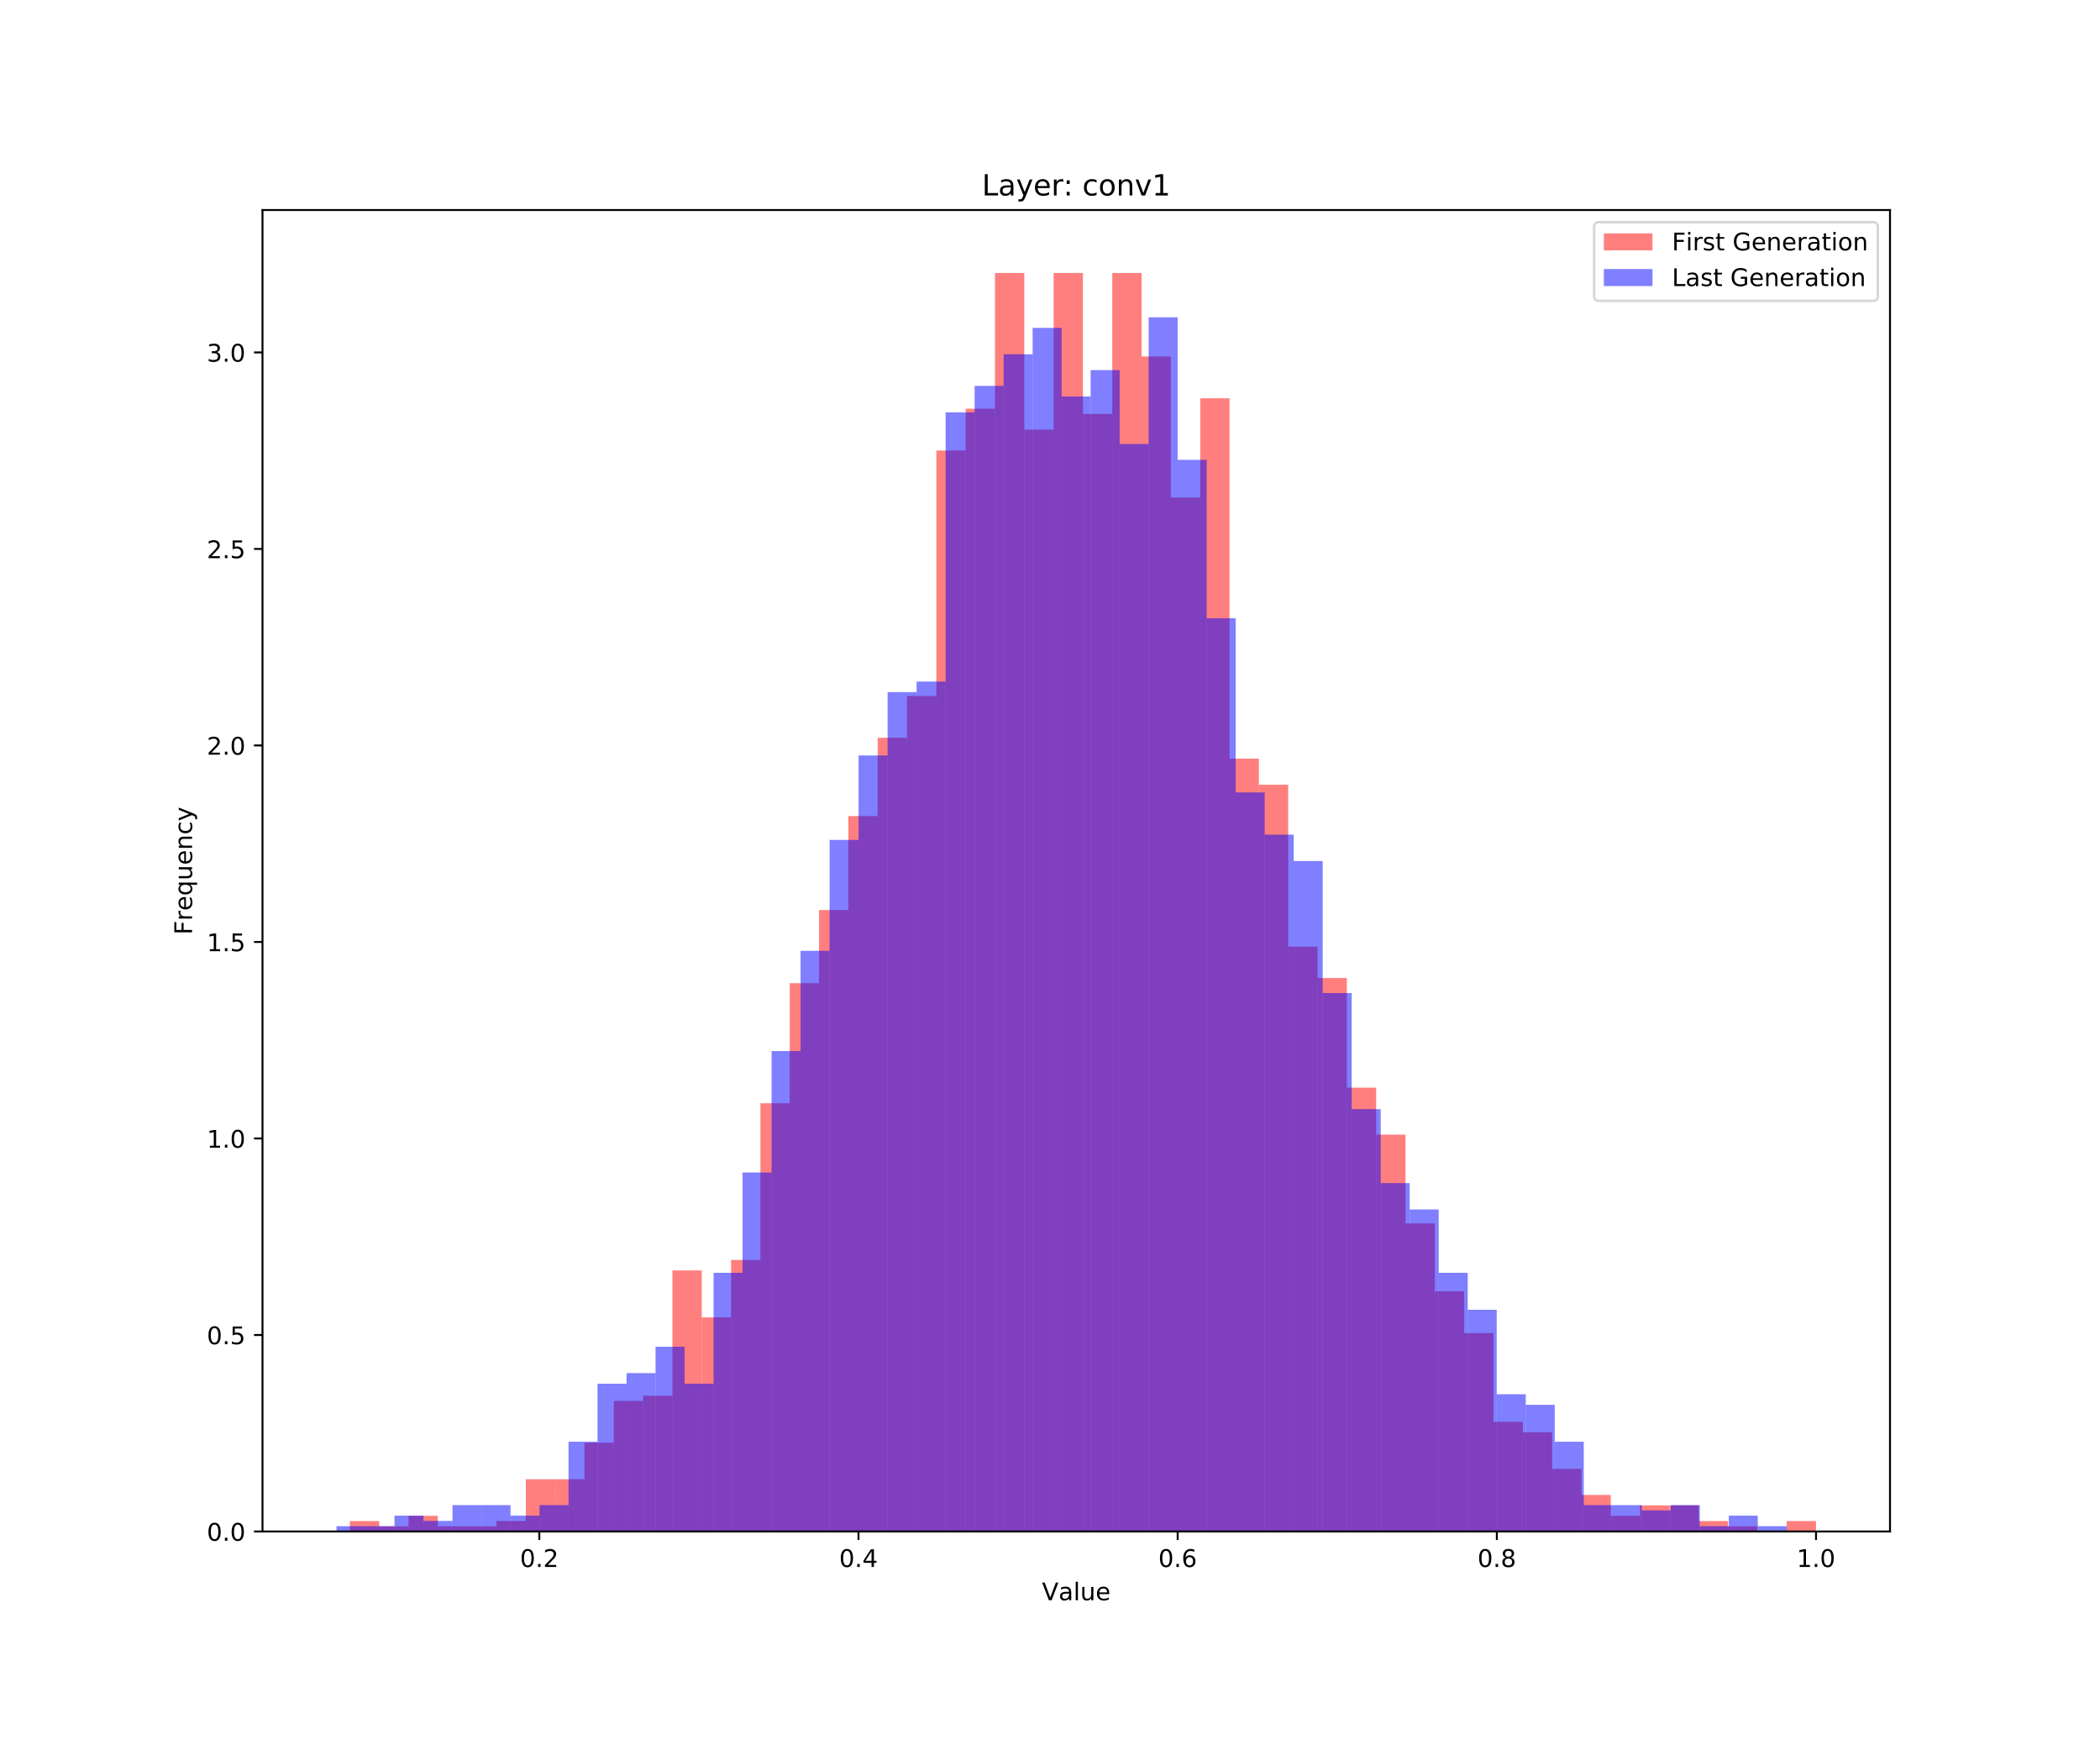<?xml version="1.0" encoding="utf-8" standalone="no"?>
<!DOCTYPE svg PUBLIC "-//W3C//DTD SVG 1.1//EN"
  "http://www.w3.org/Graphics/SVG/1.1/DTD/svg11.dtd">
<!-- Created with matplotlib (https://matplotlib.org/) -->
<svg height="720pt" version="1.1" viewBox="0 0 864 720" width="864pt" xmlns="http://www.w3.org/2000/svg" xmlns:xlink="http://www.w3.org/1999/xlink">
 <defs>
  <style type="text/css">
*{stroke-linecap:butt;stroke-linejoin:round;white-space:pre;}
  </style>
 </defs>
 <g id="figure_1">
  <g id="patch_1">
   <path d="M 0 720 
L 864 720 
L 864 0 
L 0 0 
z
" style="fill:#ffffff;"/>
  </g>
  <g id="axes_1">
   <g id="patch_2">
    <path d="M 108 630 
L 777.6 630 
L 777.6 86.4 
L 108 86.4 
z
" style="fill:#ffffff;"/>
   </g>
   <g id="patch_3">
    <path clip-path="url(#pce6805a065)" d="M 143.946 630 
L 156.011 630 
L 156.011 625.704 
L 143.946 625.704 
z
" style="fill:#ff0000;opacity:0.5;"/>
   </g>
   <g id="patch_4">
    <path clip-path="url(#pce6805a065)" d="M 156.011 630 
L 168.075 630 
L 168.075 627.852 
L 156.011 627.852 
z
" style="fill:#ff0000;opacity:0.5;"/>
   </g>
   <g id="patch_5">
    <path clip-path="url(#pce6805a065)" d="M 168.075 630 
L 180.139 630 
L 180.139 623.555 
L 168.075 623.555 
z
" style="fill:#ff0000;opacity:0.5;"/>
   </g>
   <g id="patch_6">
    <path clip-path="url(#pce6805a065)" d="M 180.139 630 
L 192.204 630 
L 192.204 627.852 
L 180.139 627.852 
z
" style="fill:#ff0000;opacity:0.5;"/>
   </g>
   <g id="patch_7">
    <path clip-path="url(#pce6805a065)" d="M 192.204 630 
L 204.268 630 
L 204.268 627.852 
L 192.204 627.852 
z
" style="fill:#ff0000;opacity:0.5;"/>
   </g>
   <g id="patch_8">
    <path clip-path="url(#pce6805a065)" d="M 204.268 630 
L 216.332 630 
L 216.332 625.704 
L 204.268 625.704 
z
" style="fill:#ff0000;opacity:0.5;"/>
   </g>
   <g id="patch_9">
    <path clip-path="url(#pce6805a065)" d="M 216.332 630 
L 228.397 630 
L 228.397 608.518 
L 216.332 608.518 
z
" style="fill:#ff0000;opacity:0.5;"/>
   </g>
   <g id="patch_10">
    <path clip-path="url(#pce6805a065)" d="M 228.397 630 
L 240.461 630 
L 240.461 608.518 
L 228.397 608.518 
z
" style="fill:#ff0000;opacity:0.5;"/>
   </g>
   <g id="patch_11">
    <path clip-path="url(#pce6805a065)" d="M 240.461 630 
L 252.525 630 
L 252.525 593.481 
L 240.461 593.481 
z
" style="fill:#ff0000;opacity:0.5;"/>
   </g>
   <g id="patch_12">
    <path clip-path="url(#pce6805a065)" d="M 252.525 630 
L 264.59 630 
L 264.59 576.295 
L 252.525 576.295 
z
" style="fill:#ff0000;opacity:0.5;"/>
   </g>
   <g id="patch_13">
    <path clip-path="url(#pce6805a065)" d="M 264.59 630 
L 276.654 630 
L 276.654 574.147 
L 264.59 574.147 
z
" style="fill:#ff0000;opacity:0.5;"/>
   </g>
   <g id="patch_14">
    <path clip-path="url(#pce6805a065)" d="M 276.654 630 
L 288.718 630 
L 288.718 522.59 
L 276.654 522.59 
z
" style="fill:#ff0000;opacity:0.5;"/>
   </g>
   <g id="patch_15">
    <path clip-path="url(#pce6805a065)" d="M 288.718 630 
L 300.783 630 
L 300.783 541.924 
L 288.718 541.924 
z
" style="fill:#ff0000;opacity:0.5;"/>
   </g>
   <g id="patch_16">
    <path clip-path="url(#pce6805a065)" d="M 300.783 630 
L 312.847 630 
L 312.847 518.294 
L 300.783 518.294 
z
" style="fill:#ff0000;opacity:0.5;"/>
   </g>
   <g id="patch_17">
    <path clip-path="url(#pce6805a065)" d="M 312.847 630 
L 324.911 630 
L 324.911 453.848 
L 312.847 453.848 
z
" style="fill:#ff0000;opacity:0.5;"/>
   </g>
   <g id="patch_18">
    <path clip-path="url(#pce6805a065)" d="M 324.911 630 
L 336.976 630 
L 336.976 404.44 
L 324.911 404.44 
z
" style="fill:#ff0000;opacity:0.5;"/>
   </g>
   <g id="patch_19">
    <path clip-path="url(#pce6805a065)" d="M 336.976 630 
L 349.04 630 
L 349.04 374.365 
L 336.976 374.365 
z
" style="fill:#ff0000;opacity:0.5;"/>
   </g>
   <g id="patch_20">
    <path clip-path="url(#pce6805a065)" d="M 349.04 630 
L 361.105 630 
L 361.105 335.698 
L 349.04 335.698 
z
" style="fill:#ff0000;opacity:0.5;"/>
   </g>
   <g id="patch_21">
    <path clip-path="url(#pce6805a065)" d="M 361.105 630 
L 373.169 630 
L 373.169 303.475 
L 361.105 303.475 
z
" style="fill:#ff0000;opacity:0.5;"/>
   </g>
   <g id="patch_22">
    <path clip-path="url(#pce6805a065)" d="M 373.169 630 
L 385.233 630 
L 385.233 286.289 
L 373.169 286.289 
z
" style="fill:#ff0000;opacity:0.5;"/>
   </g>
   <g id="patch_23">
    <path clip-path="url(#pce6805a065)" d="M 385.233 630 
L 397.298 630 
L 397.298 185.324 
L 385.233 185.324 
z
" style="fill:#ff0000;opacity:0.5;"/>
   </g>
   <g id="patch_24">
    <path clip-path="url(#pce6805a065)" d="M 397.298 630 
L 409.362 630 
L 409.362 168.139 
L 397.298 168.139 
z
" style="fill:#ff0000;opacity:0.5;"/>
   </g>
   <g id="patch_25">
    <path clip-path="url(#pce6805a065)" d="M 409.362 630 
L 421.426 630 
L 421.426 112.286 
L 409.362 112.286 
z
" style="fill:#ff0000;opacity:0.5;"/>
   </g>
   <g id="patch_26">
    <path clip-path="url(#pce6805a065)" d="M 421.426 630 
L 433.491 630 
L 433.491 176.731 
L 421.426 176.731 
z
" style="fill:#ff0000;opacity:0.5;"/>
   </g>
   <g id="patch_27">
    <path clip-path="url(#pce6805a065)" d="M 433.491 630 
L 445.555 630 
L 445.555 112.286 
L 433.491 112.286 
z
" style="fill:#ff0000;opacity:0.5;"/>
   </g>
   <g id="patch_28">
    <path clip-path="url(#pce6805a065)" d="M 445.555 630 
L 457.619 630 
L 457.619 170.287 
L 445.555 170.287 
z
" style="fill:#ff0000;opacity:0.5;"/>
   </g>
   <g id="patch_29">
    <path clip-path="url(#pce6805a065)" d="M 457.619 630 
L 469.684 630 
L 469.684 112.286 
L 457.619 112.286 
z
" style="fill:#ff0000;opacity:0.5;"/>
   </g>
   <g id="patch_30">
    <path clip-path="url(#pce6805a065)" d="M 469.684 630 
L 481.748 630 
L 481.748 146.657 
L 469.684 146.657 
z
" style="fill:#ff0000;opacity:0.5;"/>
   </g>
   <g id="patch_31">
    <path clip-path="url(#pce6805a065)" d="M 481.748 630 
L 493.812 630 
L 493.812 204.658 
L 481.748 204.658 
z
" style="fill:#ff0000;opacity:0.5;"/>
   </g>
   <g id="patch_32">
    <path clip-path="url(#pce6805a065)" d="M 493.812 630 
L 505.877 630 
L 505.877 163.842 
L 493.812 163.842 
z
" style="fill:#ff0000;opacity:0.5;"/>
   </g>
   <g id="patch_33">
    <path clip-path="url(#pce6805a065)" d="M 505.877 630 
L 517.941 630 
L 517.941 312.068 
L 505.877 312.068 
z
" style="fill:#ff0000;opacity:0.5;"/>
   </g>
   <g id="patch_34">
    <path clip-path="url(#pce6805a065)" d="M 517.941 630 
L 530.005 630 
L 530.005 322.809 
L 517.941 322.809 
z
" style="fill:#ff0000;opacity:0.5;"/>
   </g>
   <g id="patch_35">
    <path clip-path="url(#pce6805a065)" d="M 530.005 630 
L 542.07 630 
L 542.07 389.402 
L 530.005 389.402 
z
" style="fill:#ff0000;opacity:0.5;"/>
   </g>
   <g id="patch_36">
    <path clip-path="url(#pce6805a065)" d="M 542.07 630 
L 554.134 630 
L 554.134 402.292 
L 542.07 402.292 
z
" style="fill:#ff0000;opacity:0.5;"/>
   </g>
   <g id="patch_37">
    <path clip-path="url(#pce6805a065)" d="M 554.134 630 
L 566.198 630 
L 566.198 447.404 
L 554.134 447.404 
z
" style="fill:#ff0000;opacity:0.5;"/>
   </g>
   <g id="patch_38">
    <path clip-path="url(#pce6805a065)" d="M 566.198 630 
L 578.263 630 
L 578.263 466.737 
L 566.198 466.737 
z
" style="fill:#ff0000;opacity:0.5;"/>
   </g>
   <g id="patch_39">
    <path clip-path="url(#pce6805a065)" d="M 578.263 630 
L 590.327 630 
L 590.327 503.257 
L 578.263 503.257 
z
" style="fill:#ff0000;opacity:0.5;"/>
   </g>
   <g id="patch_40">
    <path clip-path="url(#pce6805a065)" d="M 590.327 630 
L 602.391 630 
L 602.391 531.183 
L 590.327 531.183 
z
" style="fill:#ff0000;opacity:0.5;"/>
   </g>
   <g id="patch_41">
    <path clip-path="url(#pce6805a065)" d="M 602.391 630 
L 614.456 630 
L 614.456 548.369 
L 602.391 548.369 
z
" style="fill:#ff0000;opacity:0.5;"/>
   </g>
   <g id="patch_42">
    <path clip-path="url(#pce6805a065)" d="M 614.456 630 
L 626.52 630 
L 626.52 584.888 
L 614.456 584.888 
z
" style="fill:#ff0000;opacity:0.5;"/>
   </g>
   <g id="patch_43">
    <path clip-path="url(#pce6805a065)" d="M 626.52 630 
L 638.585 630 
L 638.585 589.184 
L 626.52 589.184 
z
" style="fill:#ff0000;opacity:0.5;"/>
   </g>
   <g id="patch_44">
    <path clip-path="url(#pce6805a065)" d="M 638.585 630 
L 650.649 630 
L 650.649 604.222 
L 638.585 604.222 
z
" style="fill:#ff0000;opacity:0.5;"/>
   </g>
   <g id="patch_45">
    <path clip-path="url(#pce6805a065)" d="M 650.649 630 
L 662.713 630 
L 662.713 614.963 
L 650.649 614.963 
z
" style="fill:#ff0000;opacity:0.5;"/>
   </g>
   <g id="patch_46">
    <path clip-path="url(#pce6805a065)" d="M 662.713 630 
L 674.778 630 
L 674.778 623.555 
L 662.713 623.555 
z
" style="fill:#ff0000;opacity:0.5;"/>
   </g>
   <g id="patch_47">
    <path clip-path="url(#pce6805a065)" d="M 674.778 630 
L 686.842 630 
L 686.842 619.259 
L 674.778 619.259 
z
" style="fill:#ff0000;opacity:0.5;"/>
   </g>
   <g id="patch_48">
    <path clip-path="url(#pce6805a065)" d="M 686.842 630 
L 698.906 630 
L 698.906 619.259 
L 686.842 619.259 
z
" style="fill:#ff0000;opacity:0.5;"/>
   </g>
   <g id="patch_49">
    <path clip-path="url(#pce6805a065)" d="M 698.906 630 
L 710.971 630 
L 710.971 625.704 
L 698.906 625.704 
z
" style="fill:#ff0000;opacity:0.5;"/>
   </g>
   <g id="patch_50">
    <path clip-path="url(#pce6805a065)" d="M 710.971 630 
L 723.035 630 
L 723.035 627.852 
L 710.971 627.852 
z
" style="fill:#ff0000;opacity:0.5;"/>
   </g>
   <g id="patch_51">
    <path clip-path="url(#pce6805a065)" d="M 723.035 630 
L 735.099 630 
L 735.099 630 
L 723.035 630 
z
" style="fill:#ff0000;opacity:0.5;"/>
   </g>
   <g id="patch_52">
    <path clip-path="url(#pce6805a065)" d="M 735.099 630 
L 747.164 630 
L 747.164 625.704 
L 735.099 625.704 
z
" style="fill:#ff0000;opacity:0.5;"/>
   </g>
   <g id="patch_53">
    <path clip-path="url(#pce6805a065)" d="M 138.436 630 
L 150.37 630 
L 150.37 627.828 
L 138.436 627.828 
z
" style="fill:#0000ff;opacity:0.5;"/>
   </g>
   <g id="patch_54">
    <path clip-path="url(#pce6805a065)" d="M 150.37 630 
L 162.304 630 
L 162.304 627.828 
L 150.37 627.828 
z
" style="fill:#0000ff;opacity:0.5;"/>
   </g>
   <g id="patch_55">
    <path clip-path="url(#pce6805a065)" d="M 162.304 630 
L 174.239 630 
L 174.239 623.485 
L 162.304 623.485 
z
" style="fill:#0000ff;opacity:0.5;"/>
   </g>
   <g id="patch_56">
    <path clip-path="url(#pce6805a065)" d="M 174.239 630 
L 186.173 630 
L 186.173 625.657 
L 174.239 625.657 
z
" style="fill:#0000ff;opacity:0.5;"/>
   </g>
   <g id="patch_57">
    <path clip-path="url(#pce6805a065)" d="M 186.173 630 
L 198.107 630 
L 198.107 619.142 
L 186.173 619.142 
z
" style="fill:#0000ff;opacity:0.5;"/>
   </g>
   <g id="patch_58">
    <path clip-path="url(#pce6805a065)" d="M 198.107 630 
L 210.041 630 
L 210.041 619.142 
L 198.107 619.142 
z
" style="fill:#0000ff;opacity:0.5;"/>
   </g>
   <g id="patch_59">
    <path clip-path="url(#pce6805a065)" d="M 210.041 630 
L 221.975 630 
L 221.975 623.485 
L 210.041 623.485 
z
" style="fill:#0000ff;opacity:0.5;"/>
   </g>
   <g id="patch_60">
    <path clip-path="url(#pce6805a065)" d="M 221.975 630 
L 233.909 630 
L 233.909 619.142 
L 221.975 619.142 
z
" style="fill:#0000ff;opacity:0.5;"/>
   </g>
   <g id="patch_61">
    <path clip-path="url(#pce6805a065)" d="M 233.909 630 
L 245.843 630 
L 245.843 593.082 
L 233.909 593.082 
z
" style="fill:#0000ff;opacity:0.5;"/>
   </g>
   <g id="patch_62">
    <path clip-path="url(#pce6805a065)" d="M 245.843 630 
L 257.777 630 
L 257.777 569.194 
L 245.843 569.194 
z
" style="fill:#0000ff;opacity:0.5;"/>
   </g>
   <g id="patch_63">
    <path clip-path="url(#pce6805a065)" d="M 257.777 630 
L 269.711 630 
L 269.711 564.851 
L 257.777 564.851 
z
" style="fill:#0000ff;opacity:0.5;"/>
   </g>
   <g id="patch_64">
    <path clip-path="url(#pce6805a065)" d="M 269.711 630 
L 281.645 630 
L 281.645 553.992 
L 269.711 553.992 
z
" style="fill:#0000ff;opacity:0.5;"/>
   </g>
   <g id="patch_65">
    <path clip-path="url(#pce6805a065)" d="M 281.645 630 
L 293.579 630 
L 293.579 569.194 
L 281.645 569.194 
z
" style="fill:#0000ff;opacity:0.5;"/>
   </g>
   <g id="patch_66">
    <path clip-path="url(#pce6805a065)" d="M 293.579 630 
L 305.513 630 
L 305.513 523.589 
L 293.579 523.589 
z
" style="fill:#0000ff;opacity:0.5;"/>
   </g>
   <g id="patch_67">
    <path clip-path="url(#pce6805a065)" d="M 305.513 630 
L 317.447 630 
L 317.447 482.328 
L 305.513 482.328 
z
" style="fill:#0000ff;opacity:0.5;"/>
   </g>
   <g id="patch_68">
    <path clip-path="url(#pce6805a065)" d="M 317.447 630 
L 329.381 630 
L 329.381 432.38 
L 317.447 432.38 
z
" style="fill:#0000ff;opacity:0.5;"/>
   </g>
   <g id="patch_69">
    <path clip-path="url(#pce6805a065)" d="M 329.381 630 
L 341.315 630 
L 341.315 391.119 
L 329.381 391.119 
z
" style="fill:#0000ff;opacity:0.5;"/>
   </g>
   <g id="patch_70">
    <path clip-path="url(#pce6805a065)" d="M 341.315 630 
L 353.25 630 
L 353.25 345.515 
L 341.315 345.515 
z
" style="fill:#0000ff;opacity:0.5;"/>
   </g>
   <g id="patch_71">
    <path clip-path="url(#pce6805a065)" d="M 353.25 630 
L 365.184 630 
L 365.184 310.768 
L 353.25 310.768 
z
" style="fill:#0000ff;opacity:0.5;"/>
   </g>
   <g id="patch_72">
    <path clip-path="url(#pce6805a065)" d="M 365.184 630 
L 377.118 630 
L 377.118 284.709 
L 365.184 284.709 
z
" style="fill:#0000ff;opacity:0.5;"/>
   </g>
   <g id="patch_73">
    <path clip-path="url(#pce6805a065)" d="M 377.118 630 
L 389.052 630 
L 389.052 280.365 
L 377.118 280.365 
z
" style="fill:#0000ff;opacity:0.5;"/>
   </g>
   <g id="patch_74">
    <path clip-path="url(#pce6805a065)" d="M 389.052 630 
L 400.986 630 
L 400.986 169.612 
L 389.052 169.612 
z
" style="fill:#0000ff;opacity:0.5;"/>
   </g>
   <g id="patch_75">
    <path clip-path="url(#pce6805a065)" d="M 400.986 630 
L 412.92 630 
L 412.92 158.753 
L 400.986 158.753 
z
" style="fill:#0000ff;opacity:0.5;"/>
   </g>
   <g id="patch_76">
    <path clip-path="url(#pce6805a065)" d="M 412.92 630 
L 424.854 630 
L 424.854 145.724 
L 412.92 145.724 
z
" style="fill:#0000ff;opacity:0.5;"/>
   </g>
   <g id="patch_77">
    <path clip-path="url(#pce6805a065)" d="M 424.854 630 
L 436.788 630 
L 436.788 134.865 
L 424.854 134.865 
z
" style="fill:#0000ff;opacity:0.5;"/>
   </g>
   <g id="patch_78">
    <path clip-path="url(#pce6805a065)" d="M 436.788 630 
L 448.722 630 
L 448.722 163.097 
L 436.788 163.097 
z
" style="fill:#0000ff;opacity:0.5;"/>
   </g>
   <g id="patch_79">
    <path clip-path="url(#pce6805a065)" d="M 448.722 630 
L 460.656 630 
L 460.656 152.238 
L 448.722 152.238 
z
" style="fill:#0000ff;opacity:0.5;"/>
   </g>
   <g id="patch_80">
    <path clip-path="url(#pce6805a065)" d="M 460.656 630 
L 472.59 630 
L 472.59 182.641 
L 460.656 182.641 
z
" style="fill:#0000ff;opacity:0.5;"/>
   </g>
   <g id="patch_81">
    <path clip-path="url(#pce6805a065)" d="M 472.59 630 
L 484.524 630 
L 484.524 130.522 
L 472.59 130.522 
z
" style="fill:#0000ff;opacity:0.5;"/>
   </g>
   <g id="patch_82">
    <path clip-path="url(#pce6805a065)" d="M 484.524 630 
L 496.458 630 
L 496.458 189.156 
L 484.524 189.156 
z
" style="fill:#0000ff;opacity:0.5;"/>
   </g>
   <g id="patch_83">
    <path clip-path="url(#pce6805a065)" d="M 496.458 630 
L 508.392 630 
L 508.392 254.306 
L 496.458 254.306 
z
" style="fill:#0000ff;opacity:0.5;"/>
   </g>
   <g id="patch_84">
    <path clip-path="url(#pce6805a065)" d="M 508.392 630 
L 520.326 630 
L 520.326 325.97 
L 508.392 325.97 
z
" style="fill:#0000ff;opacity:0.5;"/>
   </g>
   <g id="patch_85">
    <path clip-path="url(#pce6805a065)" d="M 520.326 630 
L 532.261 630 
L 532.261 343.343 
L 520.326 343.343 
z
" style="fill:#0000ff;opacity:0.5;"/>
   </g>
   <g id="patch_86">
    <path clip-path="url(#pce6805a065)" d="M 532.261 630 
L 544.195 630 
L 544.195 354.201 
L 532.261 354.201 
z
" style="fill:#0000ff;opacity:0.5;"/>
   </g>
   <g id="patch_87">
    <path clip-path="url(#pce6805a065)" d="M 544.195 630 
L 556.129 630 
L 556.129 408.492 
L 544.195 408.492 
z
" style="fill:#0000ff;opacity:0.5;"/>
   </g>
   <g id="patch_88">
    <path clip-path="url(#pce6805a065)" d="M 556.129 630 
L 568.063 630 
L 568.063 456.269 
L 556.129 456.269 
z
" style="fill:#0000ff;opacity:0.5;"/>
   </g>
   <g id="patch_89">
    <path clip-path="url(#pce6805a065)" d="M 568.063 630 
L 579.997 630 
L 579.997 486.672 
L 568.063 486.672 
z
" style="fill:#0000ff;opacity:0.5;"/>
   </g>
   <g id="patch_90">
    <path clip-path="url(#pce6805a065)" d="M 579.997 630 
L 591.931 630 
L 591.931 497.53 
L 579.997 497.53 
z
" style="fill:#0000ff;opacity:0.5;"/>
   </g>
   <g id="patch_91">
    <path clip-path="url(#pce6805a065)" d="M 591.931 630 
L 603.865 630 
L 603.865 523.589 
L 591.931 523.589 
z
" style="fill:#0000ff;opacity:0.5;"/>
   </g>
   <g id="patch_92">
    <path clip-path="url(#pce6805a065)" d="M 603.865 630 
L 615.799 630 
L 615.799 538.791 
L 603.865 538.791 
z
" style="fill:#0000ff;opacity:0.5;"/>
   </g>
   <g id="patch_93">
    <path clip-path="url(#pce6805a065)" d="M 615.799 630 
L 627.733 630 
L 627.733 573.537 
L 615.799 573.537 
z
" style="fill:#0000ff;opacity:0.5;"/>
   </g>
   <g id="patch_94">
    <path clip-path="url(#pce6805a065)" d="M 627.733 630 
L 639.667 630 
L 639.667 577.881 
L 627.733 577.881 
z
" style="fill:#0000ff;opacity:0.5;"/>
   </g>
   <g id="patch_95">
    <path clip-path="url(#pce6805a065)" d="M 639.667 630 
L 651.601 630 
L 651.601 593.082 
L 639.667 593.082 
z
" style="fill:#0000ff;opacity:0.5;"/>
   </g>
   <g id="patch_96">
    <path clip-path="url(#pce6805a065)" d="M 651.601 630 
L 663.535 630 
L 663.535 619.142 
L 651.601 619.142 
z
" style="fill:#0000ff;opacity:0.5;"/>
   </g>
   <g id="patch_97">
    <path clip-path="url(#pce6805a065)" d="M 663.535 630 
L 675.469 630 
L 675.469 619.142 
L 663.535 619.142 
z
" style="fill:#0000ff;opacity:0.5;"/>
   </g>
   <g id="patch_98">
    <path clip-path="url(#pce6805a065)" d="M 675.469 630 
L 687.403 630 
L 687.403 621.313 
L 675.469 621.313 
z
" style="fill:#0000ff;opacity:0.5;"/>
   </g>
   <g id="patch_99">
    <path clip-path="url(#pce6805a065)" d="M 687.403 630 
L 699.337 630 
L 699.337 619.142 
L 687.403 619.142 
z
" style="fill:#0000ff;opacity:0.5;"/>
   </g>
   <g id="patch_100">
    <path clip-path="url(#pce6805a065)" d="M 699.337 630 
L 711.272 630 
L 711.272 627.828 
L 699.337 627.828 
z
" style="fill:#0000ff;opacity:0.5;"/>
   </g>
   <g id="patch_101">
    <path clip-path="url(#pce6805a065)" d="M 711.272 630 
L 723.206 630 
L 723.206 623.485 
L 711.272 623.485 
z
" style="fill:#0000ff;opacity:0.5;"/>
   </g>
   <g id="patch_102">
    <path clip-path="url(#pce6805a065)" d="M 723.206 630 
L 735.14 630 
L 735.14 627.828 
L 723.206 627.828 
z
" style="fill:#0000ff;opacity:0.5;"/>
   </g>
   <g id="matplotlib.axis_1">
    <g id="xtick_1">
     <g id="line2d_1">
      <defs>
       <path d="M 0 0 
L 0 3.5 
" id="m94492449c4" style="stroke:#000000;stroke-width:0.8;"/>
      </defs>
      <g>
       <use style="stroke:#000000;stroke-width:0.8;" x="221.89" xlink:href="#m94492449c4" y="630"/>
      </g>
     </g>
     <g id="text_1">
      <!-- 0.2 -->
      <defs>
       <path d="M 31.781 66.406 
Q 24.172 66.406 20.328 58.906 
Q 16.5 51.422 16.5 36.375 
Q 16.5 21.391 20.328 13.891 
Q 24.172 6.391 31.781 6.391 
Q 39.453 6.391 43.281 13.891 
Q 47.125 21.391 47.125 36.375 
Q 47.125 51.422 43.281 58.906 
Q 39.453 66.406 31.781 66.406 
z
M 31.781 74.219 
Q 44.047 74.219 50.516 64.516 
Q 56.984 54.828 56.984 36.375 
Q 56.984 17.969 50.516 8.266 
Q 44.047 -1.422 31.781 -1.422 
Q 19.531 -1.422 13.062 8.266 
Q 6.594 17.969 6.594 36.375 
Q 6.594 54.828 13.062 64.516 
Q 19.531 74.219 31.781 74.219 
z
" id="DejaVuSans-48"/>
       <path d="M 10.688 12.406 
L 21 12.406 
L 21 0 
L 10.688 0 
z
" id="DejaVuSans-46"/>
       <path d="M 19.188 8.297 
L 53.609 8.297 
L 53.609 0 
L 7.328 0 
L 7.328 8.297 
Q 12.938 14.109 22.625 23.891 
Q 32.328 33.688 34.812 36.531 
Q 39.547 41.844 41.422 45.531 
Q 43.312 49.219 43.312 52.781 
Q 43.312 58.594 39.234 62.25 
Q 35.156 65.922 28.609 65.922 
Q 23.969 65.922 18.812 64.312 
Q 13.672 62.703 7.812 59.422 
L 7.812 69.391 
Q 13.766 71.781 18.938 73 
Q 24.125 74.219 28.422 74.219 
Q 39.75 74.219 46.484 68.547 
Q 53.219 62.891 53.219 53.422 
Q 53.219 48.922 51.531 44.891 
Q 49.859 40.875 45.406 35.406 
Q 44.188 33.984 37.641 27.219 
Q 31.109 20.453 19.188 8.297 
z
" id="DejaVuSans-50"/>
      </defs>
      <g transform="translate(213.939 644.598)scale(0.1 -0.1)">
       <use xlink:href="#DejaVuSans-48"/>
       <use x="63.623" xlink:href="#DejaVuSans-46"/>
       <use x="95.41" xlink:href="#DejaVuSans-50"/>
      </g>
     </g>
    </g>
    <g id="xtick_2">
     <g id="line2d_2">
      <g>
       <use style="stroke:#000000;stroke-width:0.8;" x="353.209" xlink:href="#m94492449c4" y="630"/>
      </g>
     </g>
     <g id="text_2">
      <!-- 0.4 -->
      <defs>
       <path d="M 37.797 64.312 
L 12.891 25.391 
L 37.797 25.391 
z
M 35.203 72.906 
L 47.609 72.906 
L 47.609 25.391 
L 58.016 25.391 
L 58.016 17.188 
L 47.609 17.188 
L 47.609 0 
L 37.797 0 
L 37.797 17.188 
L 4.891 17.188 
L 4.891 26.703 
z
" id="DejaVuSans-52"/>
      </defs>
      <g transform="translate(345.257 644.598)scale(0.1 -0.1)">
       <use xlink:href="#DejaVuSans-48"/>
       <use x="63.623" xlink:href="#DejaVuSans-46"/>
       <use x="95.41" xlink:href="#DejaVuSans-52"/>
      </g>
     </g>
    </g>
    <g id="xtick_3">
     <g id="line2d_3">
      <g>
       <use style="stroke:#000000;stroke-width:0.8;" x="484.527" xlink:href="#m94492449c4" y="630"/>
      </g>
     </g>
     <g id="text_3">
      <!-- 0.6 -->
      <defs>
       <path d="M 33.016 40.375 
Q 26.375 40.375 22.484 35.828 
Q 18.609 31.297 18.609 23.391 
Q 18.609 15.531 22.484 10.953 
Q 26.375 6.391 33.016 6.391 
Q 39.656 6.391 43.531 10.953 
Q 47.406 15.531 47.406 23.391 
Q 47.406 31.297 43.531 35.828 
Q 39.656 40.375 33.016 40.375 
z
M 52.594 71.297 
L 52.594 62.312 
Q 48.875 64.062 45.094 64.984 
Q 41.312 65.922 37.594 65.922 
Q 27.828 65.922 22.672 59.328 
Q 17.531 52.734 16.797 39.406 
Q 19.672 43.656 24.016 45.922 
Q 28.375 48.188 33.594 48.188 
Q 44.578 48.188 50.953 41.516 
Q 57.328 34.859 57.328 23.391 
Q 57.328 12.156 50.688 5.359 
Q 44.047 -1.422 33.016 -1.422 
Q 20.359 -1.422 13.672 8.266 
Q 6.984 17.969 6.984 36.375 
Q 6.984 53.656 15.188 63.938 
Q 23.391 74.219 37.203 74.219 
Q 40.922 74.219 44.703 73.484 
Q 48.484 72.75 52.594 71.297 
z
" id="DejaVuSans-54"/>
      </defs>
      <g transform="translate(476.575 644.598)scale(0.1 -0.1)">
       <use xlink:href="#DejaVuSans-48"/>
       <use x="63.623" xlink:href="#DejaVuSans-46"/>
       <use x="95.41" xlink:href="#DejaVuSans-54"/>
      </g>
     </g>
    </g>
    <g id="xtick_4">
     <g id="line2d_4">
      <g>
       <use style="stroke:#000000;stroke-width:0.8;" x="615.845" xlink:href="#m94492449c4" y="630"/>
      </g>
     </g>
     <g id="text_4">
      <!-- 0.8 -->
      <defs>
       <path d="M 31.781 34.625 
Q 24.75 34.625 20.719 30.859 
Q 16.703 27.094 16.703 20.516 
Q 16.703 13.922 20.719 10.156 
Q 24.75 6.391 31.781 6.391 
Q 38.812 6.391 42.859 10.172 
Q 46.922 13.969 46.922 20.516 
Q 46.922 27.094 42.891 30.859 
Q 38.875 34.625 31.781 34.625 
z
M 21.922 38.812 
Q 15.578 40.375 12.031 44.719 
Q 8.5 49.078 8.5 55.328 
Q 8.5 64.062 14.719 69.141 
Q 20.953 74.219 31.781 74.219 
Q 42.672 74.219 48.875 69.141 
Q 55.078 64.062 55.078 55.328 
Q 55.078 49.078 51.531 44.719 
Q 48 40.375 41.703 38.812 
Q 48.828 37.156 52.797 32.312 
Q 56.781 27.484 56.781 20.516 
Q 56.781 9.906 50.312 4.234 
Q 43.844 -1.422 31.781 -1.422 
Q 19.734 -1.422 13.25 4.234 
Q 6.781 9.906 6.781 20.516 
Q 6.781 27.484 10.781 32.312 
Q 14.797 37.156 21.922 38.812 
z
M 18.312 54.391 
Q 18.312 48.734 21.844 45.562 
Q 25.391 42.391 31.781 42.391 
Q 38.141 42.391 41.719 45.562 
Q 45.312 48.734 45.312 54.391 
Q 45.312 60.062 41.719 63.234 
Q 38.141 66.406 31.781 66.406 
Q 25.391 66.406 21.844 63.234 
Q 18.312 60.062 18.312 54.391 
z
" id="DejaVuSans-56"/>
      </defs>
      <g transform="translate(607.894 644.598)scale(0.1 -0.1)">
       <use xlink:href="#DejaVuSans-48"/>
       <use x="63.623" xlink:href="#DejaVuSans-46"/>
       <use x="95.41" xlink:href="#DejaVuSans-56"/>
      </g>
     </g>
    </g>
    <g id="xtick_5">
     <g id="line2d_5">
      <g>
       <use style="stroke:#000000;stroke-width:0.8;" x="747.164" xlink:href="#m94492449c4" y="630"/>
      </g>
     </g>
     <g id="text_5">
      <!-- 1.0 -->
      <defs>
       <path d="M 12.406 8.297 
L 28.516 8.297 
L 28.516 63.922 
L 10.984 60.406 
L 10.984 69.391 
L 28.422 72.906 
L 38.281 72.906 
L 38.281 8.297 
L 54.391 8.297 
L 54.391 0 
L 12.406 0 
z
" id="DejaVuSans-49"/>
      </defs>
      <g transform="translate(739.212 644.598)scale(0.1 -0.1)">
       <use xlink:href="#DejaVuSans-49"/>
       <use x="63.623" xlink:href="#DejaVuSans-46"/>
       <use x="95.41" xlink:href="#DejaVuSans-48"/>
      </g>
     </g>
    </g>
    <g id="text_6">
     <!-- Value -->
     <defs>
      <path d="M 28.609 0 
L 0.781 72.906 
L 11.078 72.906 
L 34.188 11.531 
L 57.328 72.906 
L 67.578 72.906 
L 39.797 0 
z
" id="DejaVuSans-86"/>
      <path d="M 34.281 27.484 
Q 23.391 27.484 19.188 25 
Q 14.984 22.516 14.984 16.5 
Q 14.984 11.719 18.141 8.906 
Q 21.297 6.109 26.703 6.109 
Q 34.188 6.109 38.703 11.406 
Q 43.219 16.703 43.219 25.484 
L 43.219 27.484 
z
M 52.203 31.203 
L 52.203 0 
L 43.219 0 
L 43.219 8.297 
Q 40.141 3.328 35.547 0.953 
Q 30.953 -1.422 24.312 -1.422 
Q 15.922 -1.422 10.953 3.297 
Q 6 8.016 6 15.922 
Q 6 25.141 12.172 29.828 
Q 18.359 34.516 30.609 34.516 
L 43.219 34.516 
L 43.219 35.406 
Q 43.219 41.609 39.141 45 
Q 35.062 48.391 27.688 48.391 
Q 23 48.391 18.547 47.266 
Q 14.109 46.141 10.016 43.891 
L 10.016 52.203 
Q 14.938 54.109 19.578 55.047 
Q 24.219 56 28.609 56 
Q 40.484 56 46.344 49.844 
Q 52.203 43.703 52.203 31.203 
z
" id="DejaVuSans-97"/>
      <path d="M 9.422 75.984 
L 18.406 75.984 
L 18.406 0 
L 9.422 0 
z
" id="DejaVuSans-108"/>
      <path d="M 8.5 21.578 
L 8.5 54.688 
L 17.484 54.688 
L 17.484 21.922 
Q 17.484 14.156 20.5 10.266 
Q 23.531 6.391 29.594 6.391 
Q 36.859 6.391 41.078 11.031 
Q 45.312 15.672 45.312 23.688 
L 45.312 54.688 
L 54.297 54.688 
L 54.297 0 
L 45.312 0 
L 45.312 8.406 
Q 42.047 3.422 37.719 1 
Q 33.406 -1.422 27.688 -1.422 
Q 18.266 -1.422 13.375 4.438 
Q 8.5 10.297 8.5 21.578 
z
M 31.109 56 
z
" id="DejaVuSans-117"/>
      <path d="M 56.203 29.594 
L 56.203 25.203 
L 14.891 25.203 
Q 15.484 15.922 20.484 11.062 
Q 25.484 6.203 34.422 6.203 
Q 39.594 6.203 44.453 7.469 
Q 49.312 8.734 54.109 11.281 
L 54.109 2.781 
Q 49.266 0.734 44.188 -0.344 
Q 39.109 -1.422 33.891 -1.422 
Q 20.797 -1.422 13.156 6.188 
Q 5.516 13.812 5.516 26.812 
Q 5.516 40.234 12.766 48.109 
Q 20.016 56 32.328 56 
Q 43.359 56 49.781 48.891 
Q 56.203 41.797 56.203 29.594 
z
M 47.219 32.234 
Q 47.125 39.594 43.094 43.984 
Q 39.062 48.391 32.422 48.391 
Q 24.906 48.391 20.391 44.141 
Q 15.875 39.891 15.188 32.172 
z
" id="DejaVuSans-101"/>
     </defs>
     <g transform="translate(428.687 658.277)scale(0.1 -0.1)">
      <use xlink:href="#DejaVuSans-86"/>
      <use x="68.299" xlink:href="#DejaVuSans-97"/>
      <use x="129.578" xlink:href="#DejaVuSans-108"/>
      <use x="157.361" xlink:href="#DejaVuSans-117"/>
      <use x="220.74" xlink:href="#DejaVuSans-101"/>
     </g>
    </g>
   </g>
   <g id="matplotlib.axis_2">
    <g id="ytick_1">
     <g id="line2d_6">
      <defs>
       <path d="M 0 0 
L -3.5 0 
" id="m1b177aac23" style="stroke:#000000;stroke-width:0.8;"/>
      </defs>
      <g>
       <use style="stroke:#000000;stroke-width:0.8;" x="108" xlink:href="#m1b177aac23" y="630"/>
      </g>
     </g>
     <g id="text_7">
      <!-- 0.0 -->
      <g transform="translate(85.097 633.799)scale(0.1 -0.1)">
       <use xlink:href="#DejaVuSans-48"/>
       <use x="63.623" xlink:href="#DejaVuSans-46"/>
       <use x="95.41" xlink:href="#DejaVuSans-48"/>
      </g>
     </g>
    </g>
    <g id="ytick_2">
     <g id="line2d_7">
      <g>
       <use style="stroke:#000000;stroke-width:0.8;" x="108" xlink:href="#m1b177aac23" y="549.163"/>
      </g>
     </g>
     <g id="text_8">
      <!-- 0.5 -->
      <defs>
       <path d="M 10.797 72.906 
L 49.516 72.906 
L 49.516 64.594 
L 19.828 64.594 
L 19.828 46.734 
Q 21.969 47.469 24.109 47.828 
Q 26.266 48.188 28.422 48.188 
Q 40.625 48.188 47.75 41.5 
Q 54.891 34.812 54.891 23.391 
Q 54.891 11.625 47.562 5.094 
Q 40.234 -1.422 26.906 -1.422 
Q 22.312 -1.422 17.547 -0.641 
Q 12.797 0.141 7.719 1.703 
L 7.719 11.625 
Q 12.109 9.234 16.797 8.062 
Q 21.484 6.891 26.703 6.891 
Q 35.156 6.891 40.078 11.328 
Q 45.016 15.766 45.016 23.391 
Q 45.016 31 40.078 35.438 
Q 35.156 39.891 26.703 39.891 
Q 22.75 39.891 18.812 39.016 
Q 14.891 38.141 10.797 36.281 
z
" id="DejaVuSans-53"/>
      </defs>
      <g transform="translate(85.097 552.962)scale(0.1 -0.1)">
       <use xlink:href="#DejaVuSans-48"/>
       <use x="63.623" xlink:href="#DejaVuSans-46"/>
       <use x="95.41" xlink:href="#DejaVuSans-53"/>
      </g>
     </g>
    </g>
    <g id="ytick_3">
     <g id="line2d_8">
      <g>
       <use style="stroke:#000000;stroke-width:0.8;" x="108" xlink:href="#m1b177aac23" y="468.326"/>
      </g>
     </g>
     <g id="text_9">
      <!-- 1.0 -->
      <g transform="translate(85.097 472.125)scale(0.1 -0.1)">
       <use xlink:href="#DejaVuSans-49"/>
       <use x="63.623" xlink:href="#DejaVuSans-46"/>
       <use x="95.41" xlink:href="#DejaVuSans-48"/>
      </g>
     </g>
    </g>
    <g id="ytick_4">
     <g id="line2d_9">
      <g>
       <use style="stroke:#000000;stroke-width:0.8;" x="108" xlink:href="#m1b177aac23" y="387.488"/>
      </g>
     </g>
     <g id="text_10">
      <!-- 1.5 -->
      <g transform="translate(85.097 391.287)scale(0.1 -0.1)">
       <use xlink:href="#DejaVuSans-49"/>
       <use x="63.623" xlink:href="#DejaVuSans-46"/>
       <use x="95.41" xlink:href="#DejaVuSans-53"/>
      </g>
     </g>
    </g>
    <g id="ytick_5">
     <g id="line2d_10">
      <g>
       <use style="stroke:#000000;stroke-width:0.8;" x="108" xlink:href="#m1b177aac23" y="306.651"/>
      </g>
     </g>
     <g id="text_11">
      <!-- 2.0 -->
      <g transform="translate(85.097 310.45)scale(0.1 -0.1)">
       <use xlink:href="#DejaVuSans-50"/>
       <use x="63.623" xlink:href="#DejaVuSans-46"/>
       <use x="95.41" xlink:href="#DejaVuSans-48"/>
      </g>
     </g>
    </g>
    <g id="ytick_6">
     <g id="line2d_11">
      <g>
       <use style="stroke:#000000;stroke-width:0.8;" x="108" xlink:href="#m1b177aac23" y="225.814"/>
      </g>
     </g>
     <g id="text_12">
      <!-- 2.5 -->
      <g transform="translate(85.097 229.613)scale(0.1 -0.1)">
       <use xlink:href="#DejaVuSans-50"/>
       <use x="63.623" xlink:href="#DejaVuSans-46"/>
       <use x="95.41" xlink:href="#DejaVuSans-53"/>
      </g>
     </g>
    </g>
    <g id="ytick_7">
     <g id="line2d_12">
      <g>
       <use style="stroke:#000000;stroke-width:0.8;" x="108" xlink:href="#m1b177aac23" y="144.977"/>
      </g>
     </g>
     <g id="text_13">
      <!-- 3.0 -->
      <defs>
       <path d="M 40.578 39.312 
Q 47.656 37.797 51.625 33 
Q 55.609 28.219 55.609 21.188 
Q 55.609 10.406 48.188 4.484 
Q 40.766 -1.422 27.094 -1.422 
Q 22.516 -1.422 17.656 -0.516 
Q 12.797 0.391 7.625 2.203 
L 7.625 11.719 
Q 11.719 9.328 16.594 8.109 
Q 21.484 6.891 26.812 6.891 
Q 36.078 6.891 40.938 10.547 
Q 45.797 14.203 45.797 21.188 
Q 45.797 27.641 41.281 31.266 
Q 36.766 34.906 28.719 34.906 
L 20.219 34.906 
L 20.219 43.016 
L 29.109 43.016 
Q 36.375 43.016 40.234 45.922 
Q 44.094 48.828 44.094 54.297 
Q 44.094 59.906 40.109 62.906 
Q 36.141 65.922 28.719 65.922 
Q 24.656 65.922 20.016 65.031 
Q 15.375 64.156 9.812 62.312 
L 9.812 71.094 
Q 15.438 72.656 20.344 73.438 
Q 25.25 74.219 29.594 74.219 
Q 40.828 74.219 47.359 69.109 
Q 53.906 64.016 53.906 55.328 
Q 53.906 49.266 50.438 45.094 
Q 46.969 40.922 40.578 39.312 
z
" id="DejaVuSans-51"/>
      </defs>
      <g transform="translate(85.097 148.776)scale(0.1 -0.1)">
       <use xlink:href="#DejaVuSans-51"/>
       <use x="63.623" xlink:href="#DejaVuSans-46"/>
       <use x="95.41" xlink:href="#DejaVuSans-48"/>
      </g>
     </g>
    </g>
    <g id="text_14">
     <!-- Frequency -->
     <defs>
      <path d="M 9.812 72.906 
L 51.703 72.906 
L 51.703 64.594 
L 19.672 64.594 
L 19.672 43.109 
L 48.578 43.109 
L 48.578 34.812 
L 19.672 34.812 
L 19.672 0 
L 9.812 0 
z
" id="DejaVuSans-70"/>
      <path d="M 41.109 46.297 
Q 39.594 47.172 37.812 47.578 
Q 36.031 48 33.891 48 
Q 26.266 48 22.188 43.047 
Q 18.109 38.094 18.109 28.812 
L 18.109 0 
L 9.078 0 
L 9.078 54.688 
L 18.109 54.688 
L 18.109 46.188 
Q 20.953 51.172 25.484 53.578 
Q 30.031 56 36.531 56 
Q 37.453 56 38.578 55.875 
Q 39.703 55.766 41.062 55.516 
z
" id="DejaVuSans-114"/>
      <path d="M 14.797 27.297 
Q 14.797 17.391 18.875 11.75 
Q 22.953 6.109 30.078 6.109 
Q 37.203 6.109 41.297 11.75 
Q 45.406 17.391 45.406 27.297 
Q 45.406 37.203 41.297 42.844 
Q 37.203 48.484 30.078 48.484 
Q 22.953 48.484 18.875 42.844 
Q 14.797 37.203 14.797 27.297 
z
M 45.406 8.203 
Q 42.578 3.328 38.25 0.953 
Q 33.938 -1.422 27.875 -1.422 
Q 17.969 -1.422 11.734 6.484 
Q 5.516 14.406 5.516 27.297 
Q 5.516 40.188 11.734 48.094 
Q 17.969 56 27.875 56 
Q 33.938 56 38.25 53.625 
Q 42.578 51.266 45.406 46.391 
L 45.406 54.688 
L 54.391 54.688 
L 54.391 -20.797 
L 45.406 -20.797 
z
" id="DejaVuSans-113"/>
      <path d="M 54.891 33.016 
L 54.891 0 
L 45.906 0 
L 45.906 32.719 
Q 45.906 40.484 42.875 44.328 
Q 39.844 48.188 33.797 48.188 
Q 26.516 48.188 22.312 43.547 
Q 18.109 38.922 18.109 30.906 
L 18.109 0 
L 9.078 0 
L 9.078 54.688 
L 18.109 54.688 
L 18.109 46.188 
Q 21.344 51.125 25.703 53.562 
Q 30.078 56 35.797 56 
Q 45.219 56 50.047 50.172 
Q 54.891 44.344 54.891 33.016 
z
" id="DejaVuSans-110"/>
      <path d="M 48.781 52.594 
L 48.781 44.188 
Q 44.969 46.297 41.141 47.344 
Q 37.312 48.391 33.406 48.391 
Q 24.656 48.391 19.812 42.844 
Q 14.984 37.312 14.984 27.297 
Q 14.984 17.281 19.812 11.734 
Q 24.656 6.203 33.406 6.203 
Q 37.312 6.203 41.141 7.25 
Q 44.969 8.297 48.781 10.406 
L 48.781 2.094 
Q 45.016 0.344 40.984 -0.531 
Q 36.969 -1.422 32.422 -1.422 
Q 20.062 -1.422 12.781 6.344 
Q 5.516 14.109 5.516 27.297 
Q 5.516 40.672 12.859 48.328 
Q 20.219 56 33.016 56 
Q 37.156 56 41.109 55.141 
Q 45.062 54.297 48.781 52.594 
z
" id="DejaVuSans-99"/>
      <path d="M 32.172 -5.078 
Q 28.375 -14.844 24.75 -17.812 
Q 21.141 -20.797 15.094 -20.797 
L 7.906 -20.797 
L 7.906 -13.281 
L 13.188 -13.281 
Q 16.891 -13.281 18.938 -11.516 
Q 21 -9.766 23.484 -3.219 
L 25.094 0.875 
L 2.984 54.688 
L 12.5 54.688 
L 29.594 11.922 
L 46.688 54.688 
L 56.203 54.688 
z
" id="DejaVuSans-121"/>
     </defs>
     <g transform="translate(79.017 384.498)rotate(-90)scale(0.1 -0.1)">
      <use xlink:href="#DejaVuSans-70"/>
      <use x="57.41" xlink:href="#DejaVuSans-114"/>
      <use x="98.492" xlink:href="#DejaVuSans-101"/>
      <use x="160.016" xlink:href="#DejaVuSans-113"/>
      <use x="223.492" xlink:href="#DejaVuSans-117"/>
      <use x="286.871" xlink:href="#DejaVuSans-101"/>
      <use x="348.395" xlink:href="#DejaVuSans-110"/>
      <use x="411.773" xlink:href="#DejaVuSans-99"/>
      <use x="466.754" xlink:href="#DejaVuSans-121"/>
     </g>
    </g>
   </g>
   <g id="patch_103">
    <path d="M 108 630 
L 108 86.4 
" style="fill:none;stroke:#000000;stroke-linecap:square;stroke-linejoin:miter;stroke-width:0.8;"/>
   </g>
   <g id="patch_104">
    <path d="M 777.6 630 
L 777.6 86.4 
" style="fill:none;stroke:#000000;stroke-linecap:square;stroke-linejoin:miter;stroke-width:0.8;"/>
   </g>
   <g id="patch_105">
    <path d="M 108 630 
L 777.6 630 
" style="fill:none;stroke:#000000;stroke-linecap:square;stroke-linejoin:miter;stroke-width:0.8;"/>
   </g>
   <g id="patch_106">
    <path d="M 108 86.4 
L 777.6 86.4 
" style="fill:none;stroke:#000000;stroke-linecap:square;stroke-linejoin:miter;stroke-width:0.8;"/>
   </g>
   <g id="text_15">
    <!-- Layer: conv1 -->
    <defs>
     <path d="M 9.812 72.906 
L 19.672 72.906 
L 19.672 8.297 
L 55.172 8.297 
L 55.172 0 
L 9.812 0 
z
" id="DejaVuSans-76"/>
     <path d="M 11.719 12.406 
L 22.016 12.406 
L 22.016 0 
L 11.719 0 
z
M 11.719 51.703 
L 22.016 51.703 
L 22.016 39.312 
L 11.719 39.312 
z
" id="DejaVuSans-58"/>
     <path id="DejaVuSans-32"/>
     <path d="M 30.609 48.391 
Q 23.391 48.391 19.188 42.75 
Q 14.984 37.109 14.984 27.297 
Q 14.984 17.484 19.156 11.844 
Q 23.344 6.203 30.609 6.203 
Q 37.797 6.203 41.984 11.859 
Q 46.188 17.531 46.188 27.297 
Q 46.188 37.016 41.984 42.703 
Q 37.797 48.391 30.609 48.391 
z
M 30.609 56 
Q 42.328 56 49.016 48.375 
Q 55.719 40.766 55.719 27.297 
Q 55.719 13.875 49.016 6.219 
Q 42.328 -1.422 30.609 -1.422 
Q 18.844 -1.422 12.172 6.219 
Q 5.516 13.875 5.516 27.297 
Q 5.516 40.766 12.172 48.375 
Q 18.844 56 30.609 56 
z
" id="DejaVuSans-111"/>
     <path d="M 2.984 54.688 
L 12.5 54.688 
L 29.594 8.797 
L 46.688 54.688 
L 56.203 54.688 
L 35.688 0 
L 23.484 0 
z
" id="DejaVuSans-118"/>
    </defs>
    <g transform="translate(404.002 80.4)scale(0.12 -0.12)">
     <use xlink:href="#DejaVuSans-76"/>
     <use x="55.713" xlink:href="#DejaVuSans-97"/>
     <use x="116.992" xlink:href="#DejaVuSans-121"/>
     <use x="176.172" xlink:href="#DejaVuSans-101"/>
     <use x="237.695" xlink:href="#DejaVuSans-114"/>
     <use x="278.793" xlink:href="#DejaVuSans-58"/>
     <use x="312.484" xlink:href="#DejaVuSans-32"/>
     <use x="344.271" xlink:href="#DejaVuSans-99"/>
     <use x="399.252" xlink:href="#DejaVuSans-111"/>
     <use x="460.434" xlink:href="#DejaVuSans-110"/>
     <use x="523.812" xlink:href="#DejaVuSans-118"/>
     <use x="582.992" xlink:href="#DejaVuSans-49"/>
    </g>
   </g>
   <g id="legend_1">
    <g id="patch_107">
     <path d="M 657.877 123.756 
L 770.6 123.756 
Q 772.6 123.756 772.6 121.756 
L 772.6 93.4 
Q 772.6 91.4 770.6 91.4 
L 657.877 91.4 
Q 655.877 91.4 655.877 93.4 
L 655.877 121.756 
Q 655.877 123.756 657.877 123.756 
z
" style="fill:#ffffff;opacity:0.8;stroke:#cccccc;stroke-linejoin:miter;"/>
    </g>
    <g id="patch_108">
     <path d="M 659.877 102.998 
L 679.877 102.998 
L 679.877 95.998 
L 659.877 95.998 
z
" style="fill:#ff0000;opacity:0.5;"/>
    </g>
    <g id="text_16">
     <!-- First Generation -->
     <defs>
      <path d="M 9.422 54.688 
L 18.406 54.688 
L 18.406 0 
L 9.422 0 
z
M 9.422 75.984 
L 18.406 75.984 
L 18.406 64.594 
L 9.422 64.594 
z
" id="DejaVuSans-105"/>
      <path d="M 44.281 53.078 
L 44.281 44.578 
Q 40.484 46.531 36.375 47.5 
Q 32.281 48.484 27.875 48.484 
Q 21.188 48.484 17.844 46.438 
Q 14.5 44.391 14.5 40.281 
Q 14.5 37.156 16.891 35.375 
Q 19.281 33.594 26.516 31.984 
L 29.594 31.297 
Q 39.156 29.25 43.188 25.516 
Q 47.219 21.781 47.219 15.094 
Q 47.219 7.469 41.188 3.016 
Q 35.156 -1.422 24.609 -1.422 
Q 20.219 -1.422 15.453 -0.562 
Q 10.688 0.297 5.422 2 
L 5.422 11.281 
Q 10.406 8.688 15.234 7.391 
Q 20.062 6.109 24.812 6.109 
Q 31.156 6.109 34.562 8.281 
Q 37.984 10.453 37.984 14.406 
Q 37.984 18.062 35.516 20.016 
Q 33.062 21.969 24.703 23.781 
L 21.578 24.516 
Q 13.234 26.266 9.516 29.906 
Q 5.812 33.547 5.812 39.891 
Q 5.812 47.609 11.281 51.797 
Q 16.75 56 26.812 56 
Q 31.781 56 36.172 55.266 
Q 40.578 54.547 44.281 53.078 
z
" id="DejaVuSans-115"/>
      <path d="M 18.312 70.219 
L 18.312 54.688 
L 36.812 54.688 
L 36.812 47.703 
L 18.312 47.703 
L 18.312 18.016 
Q 18.312 11.328 20.141 9.422 
Q 21.969 7.516 27.594 7.516 
L 36.812 7.516 
L 36.812 0 
L 27.594 0 
Q 17.188 0 13.234 3.875 
Q 9.281 7.766 9.281 18.016 
L 9.281 47.703 
L 2.688 47.703 
L 2.688 54.688 
L 9.281 54.688 
L 9.281 70.219 
z
" id="DejaVuSans-116"/>
      <path d="M 59.516 10.406 
L 59.516 29.984 
L 43.406 29.984 
L 43.406 38.094 
L 69.281 38.094 
L 69.281 6.781 
Q 63.578 2.734 56.688 0.656 
Q 49.812 -1.422 42 -1.422 
Q 24.906 -1.422 15.25 8.562 
Q 5.609 18.562 5.609 36.375 
Q 5.609 54.25 15.25 64.234 
Q 24.906 74.219 42 74.219 
Q 49.125 74.219 55.547 72.453 
Q 61.969 70.703 67.391 67.281 
L 67.391 56.781 
Q 61.922 61.422 55.766 63.766 
Q 49.609 66.109 42.828 66.109 
Q 29.438 66.109 22.719 58.641 
Q 16.016 51.172 16.016 36.375 
Q 16.016 21.625 22.719 14.156 
Q 29.438 6.688 42.828 6.688 
Q 48.047 6.688 52.141 7.594 
Q 56.25 8.5 59.516 10.406 
z
" id="DejaVuSans-71"/>
     </defs>
     <g transform="translate(687.877 102.998)scale(0.1 -0.1)">
      <use xlink:href="#DejaVuSans-70"/>
      <use x="57.41" xlink:href="#DejaVuSans-105"/>
      <use x="85.193" xlink:href="#DejaVuSans-114"/>
      <use x="126.307" xlink:href="#DejaVuSans-115"/>
      <use x="178.406" xlink:href="#DejaVuSans-116"/>
      <use x="217.615" xlink:href="#DejaVuSans-32"/>
      <use x="249.402" xlink:href="#DejaVuSans-71"/>
      <use x="326.893" xlink:href="#DejaVuSans-101"/>
      <use x="388.416" xlink:href="#DejaVuSans-110"/>
      <use x="451.795" xlink:href="#DejaVuSans-101"/>
      <use x="513.318" xlink:href="#DejaVuSans-114"/>
      <use x="554.432" xlink:href="#DejaVuSans-97"/>
      <use x="615.711" xlink:href="#DejaVuSans-116"/>
      <use x="654.92" xlink:href="#DejaVuSans-105"/>
      <use x="682.703" xlink:href="#DejaVuSans-111"/>
      <use x="743.885" xlink:href="#DejaVuSans-110"/>
     </g>
    </g>
    <g id="patch_109">
     <path d="M 659.877 117.677 
L 679.877 117.677 
L 679.877 110.677 
L 659.877 110.677 
z
" style="fill:#0000ff;opacity:0.5;"/>
    </g>
    <g id="text_17">
     <!-- Last Generation -->
     <g transform="translate(687.877 117.677)scale(0.1 -0.1)">
      <use xlink:href="#DejaVuSans-76"/>
      <use x="55.713" xlink:href="#DejaVuSans-97"/>
      <use x="116.992" xlink:href="#DejaVuSans-115"/>
      <use x="169.092" xlink:href="#DejaVuSans-116"/>
      <use x="208.301" xlink:href="#DejaVuSans-32"/>
      <use x="240.088" xlink:href="#DejaVuSans-71"/>
      <use x="317.578" xlink:href="#DejaVuSans-101"/>
      <use x="379.102" xlink:href="#DejaVuSans-110"/>
      <use x="442.48" xlink:href="#DejaVuSans-101"/>
      <use x="504.004" xlink:href="#DejaVuSans-114"/>
      <use x="545.117" xlink:href="#DejaVuSans-97"/>
      <use x="606.396" xlink:href="#DejaVuSans-116"/>
      <use x="645.605" xlink:href="#DejaVuSans-105"/>
      <use x="673.389" xlink:href="#DejaVuSans-111"/>
      <use x="734.57" xlink:href="#DejaVuSans-110"/>
     </g>
    </g>
   </g>
  </g>
 </g>
 <defs>
  <clipPath id="pce6805a065">
   <rect height="543.6" width="669.6" x="108" y="86.4"/>
  </clipPath>
 </defs>
</svg>
